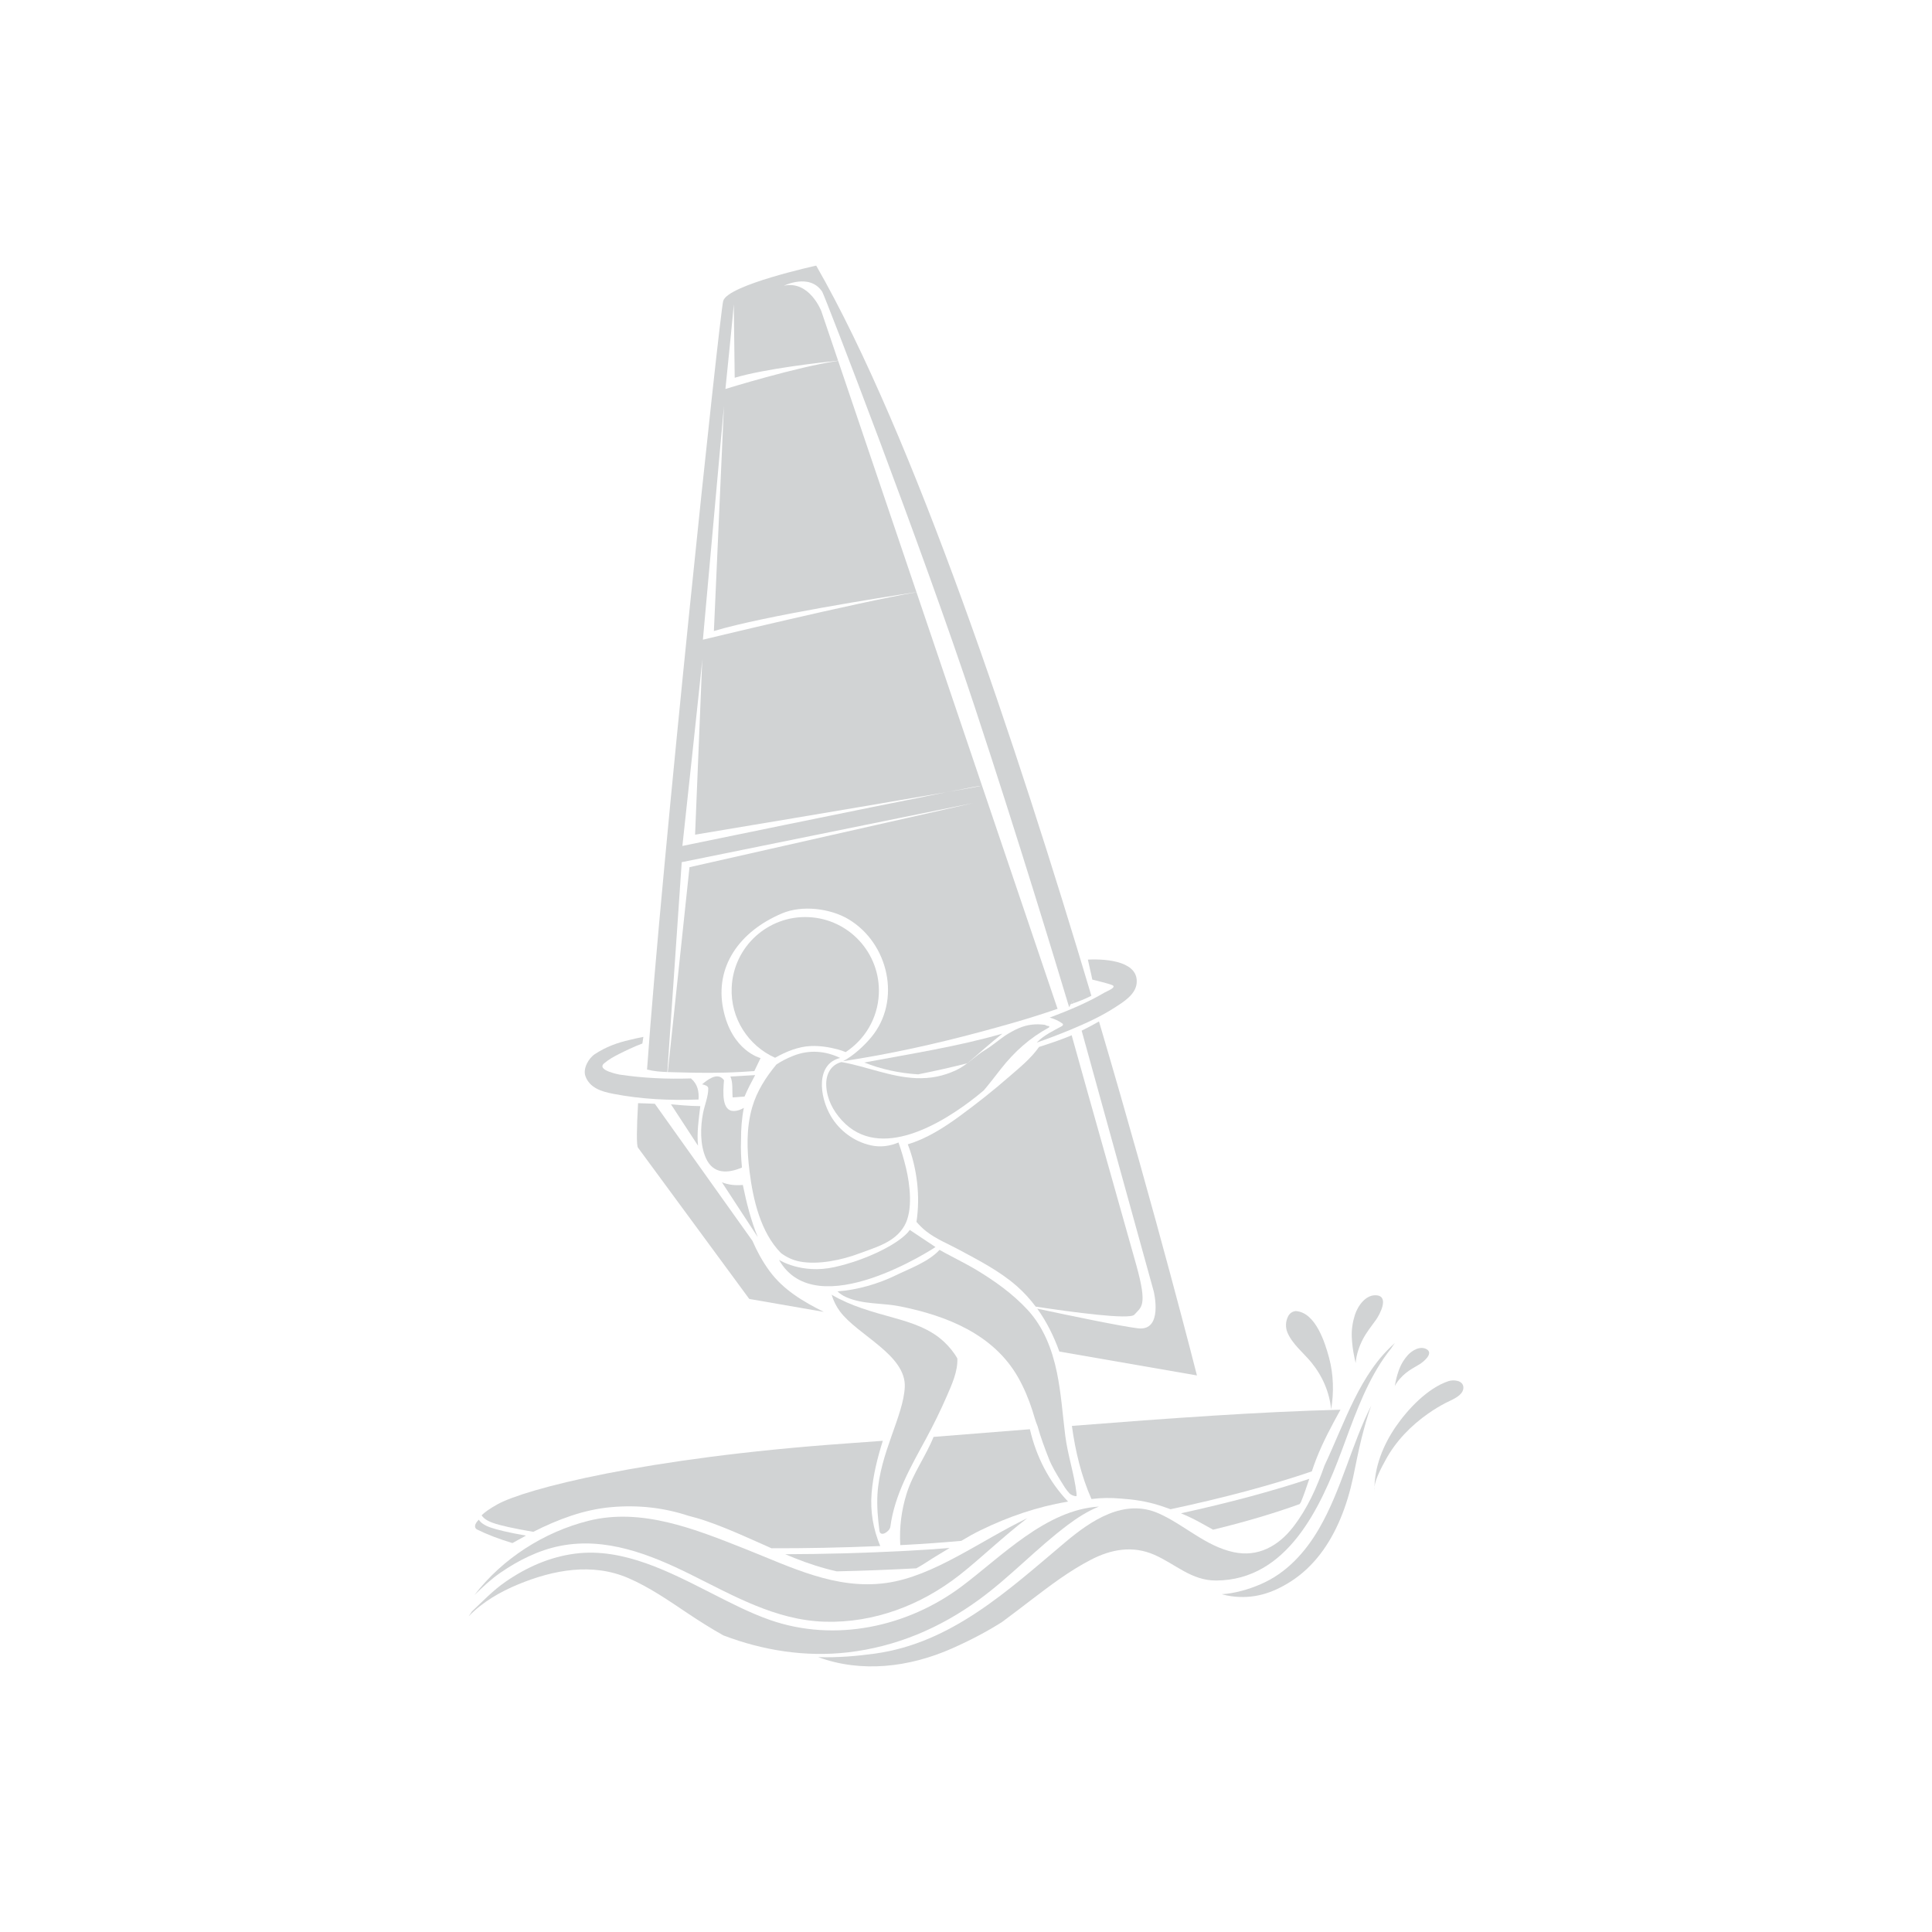 <?xml version="1.0" encoding="utf-8"?>
<!-- Generator: Adobe Illustrator 16.0.0, SVG Export Plug-In . SVG Version: 6.00 Build 0)  -->
<!DOCTYPE svg PUBLIC "-//W3C//DTD SVG 1.1//EN" "http://www.w3.org/Graphics/SVG/1.1/DTD/svg11.dtd">
<svg version="1.1" id="Layer_1" xmlns="http://www.w3.org/2000/svg" xmlns:xlink="http://www.w3.org/1999/xlink" x="0px" y="0px"
	 width="350px" height="350px" viewBox="0 0 350 350" enable-background="new 0 0 350 350" xml:space="preserve">
<g>
	<g>
		<path fill="#D1D3D4" d="M95.283,278.191c-3.134-0.548-5.291-1.071-6.415-1.467c-1.152-0.402-1.804-0.898-2.125-1.421
			c-1.301,1.3-0.346,1.766-0.346,1.766c1.833,0.918,3.996,1.738,6.432,2.473C93.639,279.082,94.457,278.631,95.283,278.191z"/>
		<path fill="#D1D3D4" d="M169.646,281.873c0.803-0.471,1.598-0.958,2.39-1.444c-2.617,0.213-5.224,0.389-7.812,0.521
			c-7.89,0.412-15.212,0.595-21.965,0.612c0.556,0.234,1.115,0.468,1.671,0.69c2.564,1.028,5.09,1.838,7.654,2.411
			c4.813-0.103,9.647-0.29,14.418-0.548C167.317,283.414,168.583,282.492,169.646,281.873z"/>
		<path fill="#D1D3D4" d="M213.94,274.146c1.179,0.495,2.34,1.039,3.476,1.671c0.782,0.437,1.563,0.874,2.346,1.301
			c6.042-1.464,11.245-3.038,15.675-4.636c0.082-0.114,0.151-0.233,0.23-0.347c0.576-1.378,1.05-2.803,1.527-4.234
			C230.562,270.116,222.616,272.254,213.94,274.146z"/>
		<path fill="#D1D3D4" d="M157.899,270.502c0.262-3.248,1.062-6.392,2.028-9.488c-2.267,0.171-4.543,0.34-6.839,0.501
			c-36.307,2.59-57.951,8.209-62.998,11.021c-1.444,0.807-2.323,1.457-2.84,1.971c0.32,0.52,0.966,1.007,2.113,1.401
			c1.216,0.425,3.664,1.001,7.247,1.596c4.447-2.245,9.121-4.023,14.089-4.467c4.944-0.442,9.575,0.099,14.019,1.563
			c1.057,0.265,2.107,0.564,3.155,0.924c4.069,1.396,7.957,3.227,11.883,4.957c6.083,0.017,12.66-0.104,19.709-0.402
			C158.199,277.064,157.628,273.833,157.899,270.502z"/>
		<path fill="#D1D3D4" d="M186.574,258.919c-5.707,0.457-11.527,0.927-17.45,1.388c-1.4,3.487-3.705,6.569-4.852,10.185
			c-0.986,3.11-1.362,6.258-1.179,9.42c0.233-0.015,0.46-0.021,0.696-0.032c3.425-0.178,6.886-0.428,10.355-0.739
			c1.141-0.681,2.298-1.343,3.503-1.93c4.965-2.417,10.253-4.252,15.716-5.157c0.047-0.012,0.091-0.015,0.137-0.021
			C190.038,268.427,187.725,263.881,186.574,258.919z"/>
		<path fill="#D1D3D4" d="M194.183,258.316c0.616,4.519,1.696,9.071,3.545,13.245c1.78-0.228,3.55-0.237,5.319-0.082
			c2.346,0.16,4.622,0.495,6.881,1.207c0.722,0.229,1.426,0.473,2.127,0.726c9.659-2.055,18.452-4.416,25.591-6.856
			c0.239-0.703,0.486-1.403,0.751-2.096c1.22-3.158,2.814-6.12,4.444-9.076C228.146,255.755,211.755,256.93,194.183,258.316z"/>
	</g>
	<path fill="#D1D3D4" d="M126.866,200.387c-1.042-0.015-2.084-0.06-3.12-0.146c-0.73-0.06-1.461-0.124-2.191-0.181l4.901,7.5
		C126.211,205.217,126.584,202.734,126.866,200.387z"/>
	<path fill="#D1D3D4" d="M139.369,230.208c-1.243-1.704-2.235-3.523-3.053-5.415l-17.686-24.835
		c-0.527-0.029-1.057-0.052-1.586-0.062c-0.489-0.006-0.975-0.018-1.452-0.045c-0.265,4.763-0.294,7.676-0.018,8.052
		c2.104,2.865,20.163,27.412,20.163,27.412l13.501,2.346C145.495,235.79,141.884,233.662,139.369,230.208z"/>
	<path fill="#D1D3D4" d="M130.784,214.184l6.493,9.936c-1.234-3.026-2.046-6.229-2.707-9.457
		C133.281,214.792,131.962,214.653,130.784,214.184z"/>
	<path fill="#D1D3D4" d="M125.175,195.366c-4.333,0.143-8.664-0.051-12.954-0.696c0.178,0.025-4.293-0.747-2.771-2.041
		c0.794-0.678,1.778-1.233,2.704-1.692c1.042-0.52,2.634-1.316,4.217-1.893c0.062-0.401,0.123-0.804,0.184-1.207
		c-0.847,0.156-1.682,0.368-2.41,0.534c-2.352,0.533-4.366,1.272-6.385,2.598c-1.135,0.742-2.189,2.619-1.706,3.981
		c0.757,2.123,2.916,2.794,4.95,3.188c5.189,1.009,10.332,1.247,15.544,1.048C126.642,197.759,126.415,196.428,125.175,195.366z"/>
	<path fill="#D1D3D4" d="M136.802,194.763c-1.493,0.093-2.986,0.184-4.479,0.259c0.492,1.126,0.285,2.453,0.401,3.783
		c0.719-0.051,1.438-0.104,2.157-0.154C135.437,197.323,136.115,196.048,136.802,194.763z"/>
	<path fill="#D1D3D4" d="M181.58,187.257c-8.16,2.352-16.708,3.664-25.002,5.227c3.097,1.246,6.403,1.933,9.75,2.146
		c2.998-0.597,5.981-1.27,8.946-2.017C177.363,190.814,179.415,188.964,181.58,187.257z"/>
	<path fill="#D1D3D4" d="M197.081,173.841c0.119,0.554,0.244,1.104,0.366,1.655c0.154,0.654,0.306,1.309,0.432,1.965
		c0.588,0.143,1.182,0.289,1.764,0.449c0.628,0.173,1.219,0.31,1.836,0.549c0.966,0.375-1.054,1.159-1.321,1.318
		c-3.141,1.862-6.565,3.279-10.003,4.572c0.867,0.224,1.691,0.603,2.343,1.1c0.169,0.131,0.026,0.359-0.125,0.442
		c-1.484,0.815-3.169,1.591-4.374,2.806c-0.059,0.056-0.111,0.115-0.166,0.173c2.052-0.72,4.083-1.489,6.082-2.317
		c2.789-1.16,5.6-2.434,8.132-4.085c1.514-0.979,3.644-2.292,3.862-4.293C206.339,174.321,200.935,173.658,197.081,173.841z"/>
	<path fill="#D1D3D4" d="M146.834,189.502c1.665-0.077,3.373,0.19,4.991,0.621c0.48,0.126,0.932,0.294,1.374,0.478
		c3.452-2.269,5.809-6.085,6.01-10.528c0.329-7.358-5.367-13.596-12.727-13.927c-7.363-0.332-13.6,5.364-13.929,12.727
		c-0.256,5.623,3.021,10.573,7.858,12.75C142.378,190.522,144.59,189.606,146.834,189.502z"/>
	<path fill="#D1D3D4" d="M134.244,206.5c-0.008-1.965,0.134-3.919,0.51-5.803c-0.547,0.33-1.135,0.547-1.747,0.571
		c-2.261,0.089-2.04-3.317-1.848-5.571c-0.445-0.629-1.144-0.955-2.2-0.469c-0.658,0.3-1.213,0.748-1.764,1.202
		c0.518,0.131,1.106,0.289,1.112,0.736c0.021,1.429-0.649,3.015-0.931,4.422c-0.512,2.556-0.576,5.77,0.489,8.178
		c1.327,3.002,4.005,2.82,6.548,1.742C134.25,209.841,134.18,208.171,134.244,206.5z"/>
	<path fill="#D1D3D4" d="M164.136,211.604c-0.37-1.562-0.833-3.106-1.365-4.632c-1.548,0.66-3.256,0.902-4.988,0.52
		c-3.009-0.656-5.681-2.616-7.252-5.272c-2.142-3.625-2.742-9.489,1.679-10.564c-2.613-1.248-5.547-1.577-8.554-0.366
		c-1.059,0.423-2.069,0.931-2.998,1.548c-1.921,2.307-3.55,4.852-4.392,7.756c-1.1,3.807-0.958,7.734-0.478,11.627
		c0.635,5.15,2.017,11.036,5.681,14.773c1.007,0.758,2.151,1.301,3.452,1.55c3.321,0.627,7.623-0.29,10.713-1.455
		c3.026-1.143,6.461-2.01,8.195-5.002C165.446,219.309,164.84,214.55,164.136,211.604z"/>
	<path fill="#D1D3D4" d="M178.236,197.521c1.086-1.291,2.104-2.618,3.067-3.854c2.488-3.173,5.285-5.659,8.743-7.538
		c0.012-0.045,0.032-0.095,0.041-0.134c0.008-0.059-0.035-0.127-0.097-0.122c-0.241,0.004-0.478-0.095-0.707-0.216
		c-1.568-0.211-3.146-0.083-4.765,0.626c-0.85,0.368-1.641,0.823-2.412,1.313c-1.327,0.933-2.564,1.98-3.586,2.586
		c-1.859,1.098-3.343,2.771-5.302,3.688c-2.322,1.089-4.671,1.545-7.223,1.446c-4.689-0.19-8.967-2.114-13.563-2.915
		c-1.801,0.466-2.852,2.066-2.75,4.269c0.117,2.416,1.211,4.522,2.832,6.295c6.874,7.502,18.26,0.521,24.42-4.374
		C177.375,198.242,177.806,197.88,178.236,197.521z"/>
	<path fill="#D1D3D4" d="M90.658,284.909c3.277-2.248,6.918-4.087,10.847-4.859c8.216-1.613,16.164,1.503,23.425,5.088
		c7.835,3.868,15.536,8.396,24.514,8.65c8.871,0.254,17.389-2.986,24.336-8.417c3.838-3.004,7.919-6.985,12.319-10.335
		c-8.548,4.109-16.935,10.533-25.533,11.734c-9.199,1.281-17.354-2.922-25.605-6.182c-8.909-3.514-18.682-7.527-28.405-5.068
		c-8.033,2.03-15.53,6.838-20.603,13.43C87.448,287.513,88.944,286.087,90.658,284.909z"/>
	<path fill="#D1D3D4" d="M124.628,292.295c2.087,1.396,4.223,2.74,6.417,3.973c7.154,2.726,14.84,3.952,22.494,3.079
		c8.763-1.003,16.732-4.385,23.838-9.568c5.675-4.143,10.451-9.321,16.057-13.522c1.664-1.246,3.62-2.523,5.651-3.324
		c-9.586,0.572-17.651,9.047-24.848,14.444c-9.846,7.384-22.998,10.204-34.756,6.092c-3.646-1.276-7.086-3.067-10.527-4.811
		c-7.529-3.817-16.033-8.337-24.773-7.201c-4.601,0.597-8.801,2.469-12.599,5.094c-2.241,1.548-4.121,3.52-6.095,5.386
		c-0.201,0.297-0.404,0.594-0.596,0.897c2.462-2.595,5.771-4.487,9.001-5.817c6.374-2.627,13.417-3.952,19.959-1.121
		C117.698,287.56,121.159,289.974,124.628,292.295z"/>
	<path fill="#D1D3D4" d="M239.947,265.493c-1.391,3.951-3.07,7.77-5.689,11.144c-2.666,3.436-6.342,5.495-10.751,4.557
		c-5.128-1.093-8.958-4.974-13.611-7.031c-6.24-2.758-12.238,1.289-16.883,5.199c-10.335,8.697-20.588,18.291-34.531,20.206
		c-3.132,0.431-6.72,0.756-10.262,0.633c7.817,2.883,16.484,1.861,24.203-1.552c3.169-1.4,6.204-2.969,9.089-4.794
		c1.818-1.339,3.594-2.709,5.332-4.035c3.48-2.649,6.865-5.223,10.756-7.245c3.711-1.927,7.6-2.628,11.528-0.905
		c3.859,1.695,6.723,4.683,11.199,4.656c12.898-0.071,18.891-13.219,22.715-23.459c2.018-5.407,3.918-10.998,7.038-15.895
		c0.594-0.929,1.248-1.831,1.949-2.704c0.204-0.336,0.434-0.663,0.685-0.98C246.362,248.819,243.667,257.596,239.947,265.493z"/>
	<path fill="#D1D3D4" d="M242.841,275.098c1.001-2.395,1.74-4.904,2.272-7.393c0.516-2.379,0.946-4.789,1.546-7.15
		c0.497-1.944,1.036-3.967,1.749-5.908c-3.595,7.136-5.419,15.323-9.438,22.255c-2.503,4.319-5.932,8.096-10.591,10.094
		c-2.174,0.934-4.63,1.657-7.055,1.813c0.567,0.154,1.144,0.28,1.729,0.361c4.008,0.559,7.46-0.535,10.813-2.689
		C238.085,283.771,240.938,279.649,242.841,275.098z"/>
	<path fill="#D1D3D4" d="M258.798,256.031c0.993-0.692,2.026-1.318,3.079-1.872c1.011-0.531,3.313-1.317,3.228-2.853
		c-0.069-1.247-1.77-1.41-2.709-1.098c-3.766,1.256-7.349,5.068-9.531,8.236c-2.285,3.324-3.938,7.383-3.862,11.466
		c0,0.104,0.018,0.196,0.041,0.278c-0.399-1.466,1.313-4.488,1.99-5.735C252.87,261.065,255.646,258.222,258.798,256.031z"/>
	<path fill="#D1D3D4" d="M233.318,238.539c-0.426,0.886-0.472,1.951-0.082,2.868c0.896,2.104,2.844,3.614,4.272,5.343
		c2.061,2.499,3.335,5.445,3.641,8.58c0.524-3.086,0.428-6.351-0.366-9.326c-0.742-2.762-2.448-8.257-6.039-8.491
		C234.162,237.571,233.638,237.868,233.318,238.539z"/>
	<path fill="#D1D3D4" d="M249.308,239.05c0.591-0.84,2.398-4.118,0.134-4.386c-1.988-0.233-3.469,1.904-3.996,3.562
		c-0.407,1.29-0.617,2.653-0.559,4.007c0.056,1.188,0.204,2.385,0.451,3.549c0.075,0.358,0.148,0.761,0.253,1.158
		c0.102-1.508,0.655-3.058,1.277-4.273C247.544,241.349,248.455,240.252,249.308,239.05z"/>
	<path fill="#D1D3D4" d="M257.165,247.15c0.605-0.368,2.635-1.938,1.281-2.723c-1.19-0.687-2.707,0.253-3.487,1.154
		c-0.604,0.7-1.111,1.503-1.443,2.373c-0.288,0.763-0.521,1.558-0.684,2.357c-0.05,0.243-0.11,0.516-0.154,0.795
		c0.475-0.921,1.245-1.745,1.968-2.339C255.428,248.118,256.301,247.679,257.165,247.15z"/>
	<path fill="#D1D3D4" d="M171.083,243.139c-2.535-2.41-5.829-3.475-9.129-4.397c-3.97-1.107-7.817-2.137-11.298-4.194
		c0.326,1.095,0.856,2.158,1.522,3.045c3.236,4.318,11.991,7.869,11.731,13.688c-0.239,5.211-4.517,11.986-4.948,19.412
		c-0.128,2.2,0.076,4.409,0.353,6.589c0.168,1.304,1.874,0.128,1.979-0.676c0.794-5.907,3.693-10.855,6.478-15.995
		c1.362-2.518,2.623-5.093,3.766-7.718c0.908-2.089,1.994-4.456,1.897-6.796C172.809,244.986,171.962,243.977,171.083,243.139z"/>
	<path fill="#D1D3D4" d="M195.021,270.552c-0.404-3.539-1.609-6.979-2.049-10.537c-0.472-3.8-0.728-7.634-1.505-11.393
		c-0.861-4.165-2.412-8.202-5.329-11.356c-2.688-2.904-5.966-5.231-9.342-7.262c-1.88-1.135-5.858-3.109-6.589-3.579
		c-1.97,2.153-5.422,3.388-7.995,4.641c-3.082,1.503-6.956,2.635-10.489,2.878c0.431,0.415,0.937,0.769,1.551,1.037
		c3.067,1.365,6.542,1.029,9.779,1.68c8.425,1.686,16.946,5.041,21.394,12.875c1.054,1.854,1.918,3.934,2.572,5.962
		c0.297,0.916,0.542,1.902,0.946,2.861c0.544,1.995,1.289,3.966,2.04,5.885c0.553,1.417,1.395,2.789,2.188,4.085
		c0.463,0.751,0.938,1.57,1.555,2.212c0.3,0.304,0.809,0.497,1.216,0.509C195.044,271.054,195.056,270.865,195.021,270.552z"/>
	<path fill="#D1D3D4" d="M141.121,228.23c0,0,4.054,2.635,10.029,1.321c5.969-1.313,12.069-4.412,13.667-6.739l4.659,3.105
		C169.477,225.918,147.876,240.223,141.121,228.23z"/>
	<g>
		<path fill="#D1D3D4" d="M193.676,182.444l0.306-0.526c-0.14,0.048-0.288,0.101-0.419,0.149
			C193.604,182.197,193.638,182.326,193.676,182.444z"/>
		<path fill="#D1D3D4" d="M205.498,238.168c1.222-1.409,2.459-1.424,0.354-8.984c-1.693-6.083-8.943-31.639-11.711-41.642
			c-0.178,0.077-0.353,0.158-0.529,0.232c-1.758,0.703-3.563,1.313-5.376,1.887c-1.508,2.145-3.58,3.789-5.55,5.505
			c-2.835,2.474-5.807,4.812-8.844,7.038c-2.771,2.029-5.981,4.088-9.389,5.095c1.685,4.341,2.285,9.397,1.574,14.059
			c0.536,0.605,1.103,1.182,1.738,1.684c1.792,1.422,3.987,2.283,5.989,3.369c3.597,1.938,7.316,3.839,10.413,6.547
			c1.315,1.15,2.453,2.409,3.457,3.748C194.281,237.717,204.674,239.118,205.498,238.168z"/>
		<path fill="#D1D3D4" d="M216.837,249.175c0,0-7.066-27.978-17.745-64.13c-1.03,0.586-2.075,1.149-3.14,1.671l13.056,47.228
			c0,0,1.793,7.256-2.858,6.693c-3-0.36-12.133-2.257-18.242-3.561c1.715,2.381,3.001,5.005,4.005,7.771L216.837,249.175z"/>
		<path fill="#D1D3D4" d="M127.337,115.886l3.81-42.319l-1.819,40.748c9.229-2.761,30.658-6.127,36.697-7.047l-14.185-41.9
			c-7.462,1.08-20.422,5.098-20.422,5.098s1.519-14.881,1.513-15.347l0.166,13.314c5.463-1.636,15.667-2.777,18.731-3.096
			l-3.038-8.968c0,0-2.133-5.602-6.767-4.615c0,0,4.668-2.329,6.932,1.1c0.411,0.623,18.126,46.437,27.561,75.017
			c7.954,24.082,15.021,47.442,17.046,54.197c0.131-0.049,0.279-0.102,0.419-0.149l0.437-0.75l0.148,0.545
			c1.016-0.365,2.131-0.783,3.144-1.33c-13.507-45.278-32.261-101.642-49.849-132.265c0,0-16.059,3.505-16.848,6.404
			c-0.649,2.376-11.155,101.694-13.795,139.233c1.176,0.314,2.454,0.41,3.676,0.455l2.605-38.02l52.825-10.719l-51.417,11.628
			l-3.935,37.115c0.608,0.021,1.205,0.028,1.758,0.046c3.854,0.118,7.686,0.15,11.537-0.069c0.792-0.045,1.589-0.101,2.381-0.156
			l1.135-2.354c0,0-5.23-1.274-6.77-8.894s2.867-14.027,10.669-17.326c3.629-1.532,8.717-0.91,12.02,1.058
			c7.285,4.337,9.656,14.771,4.112,21.411c-1.307,1.564-3.228,3.334-5.087,4.312c2.09-0.32,4.173-0.669,6.249-1.051
			c8.396-1.542,16.653-3.62,24.854-5.982c2.604-0.749,5.189-1.571,7.756-2.454l-25.555-75.475
			C155.236,109.135,127.337,115.886,127.337,115.886z M177.681,142.356c0.102,0.032-2.293,0.472-6.1,1.134
			c-14.139,2.79-47.96,9.76-47.96,9.76s3.612-33.336,3.603-33.802l-1.304,31.759c0,0,31.973-5.326,45.661-7.717
			C175.239,142.771,177.582,142.326,177.681,142.356z"/>
		<path fill="#D1D3D4" d="M193.981,181.918c0.195-0.067,0.381-0.136,0.585-0.205l-0.148-0.545L193.981,181.918z"/>
	</g>
</g>
</svg>
